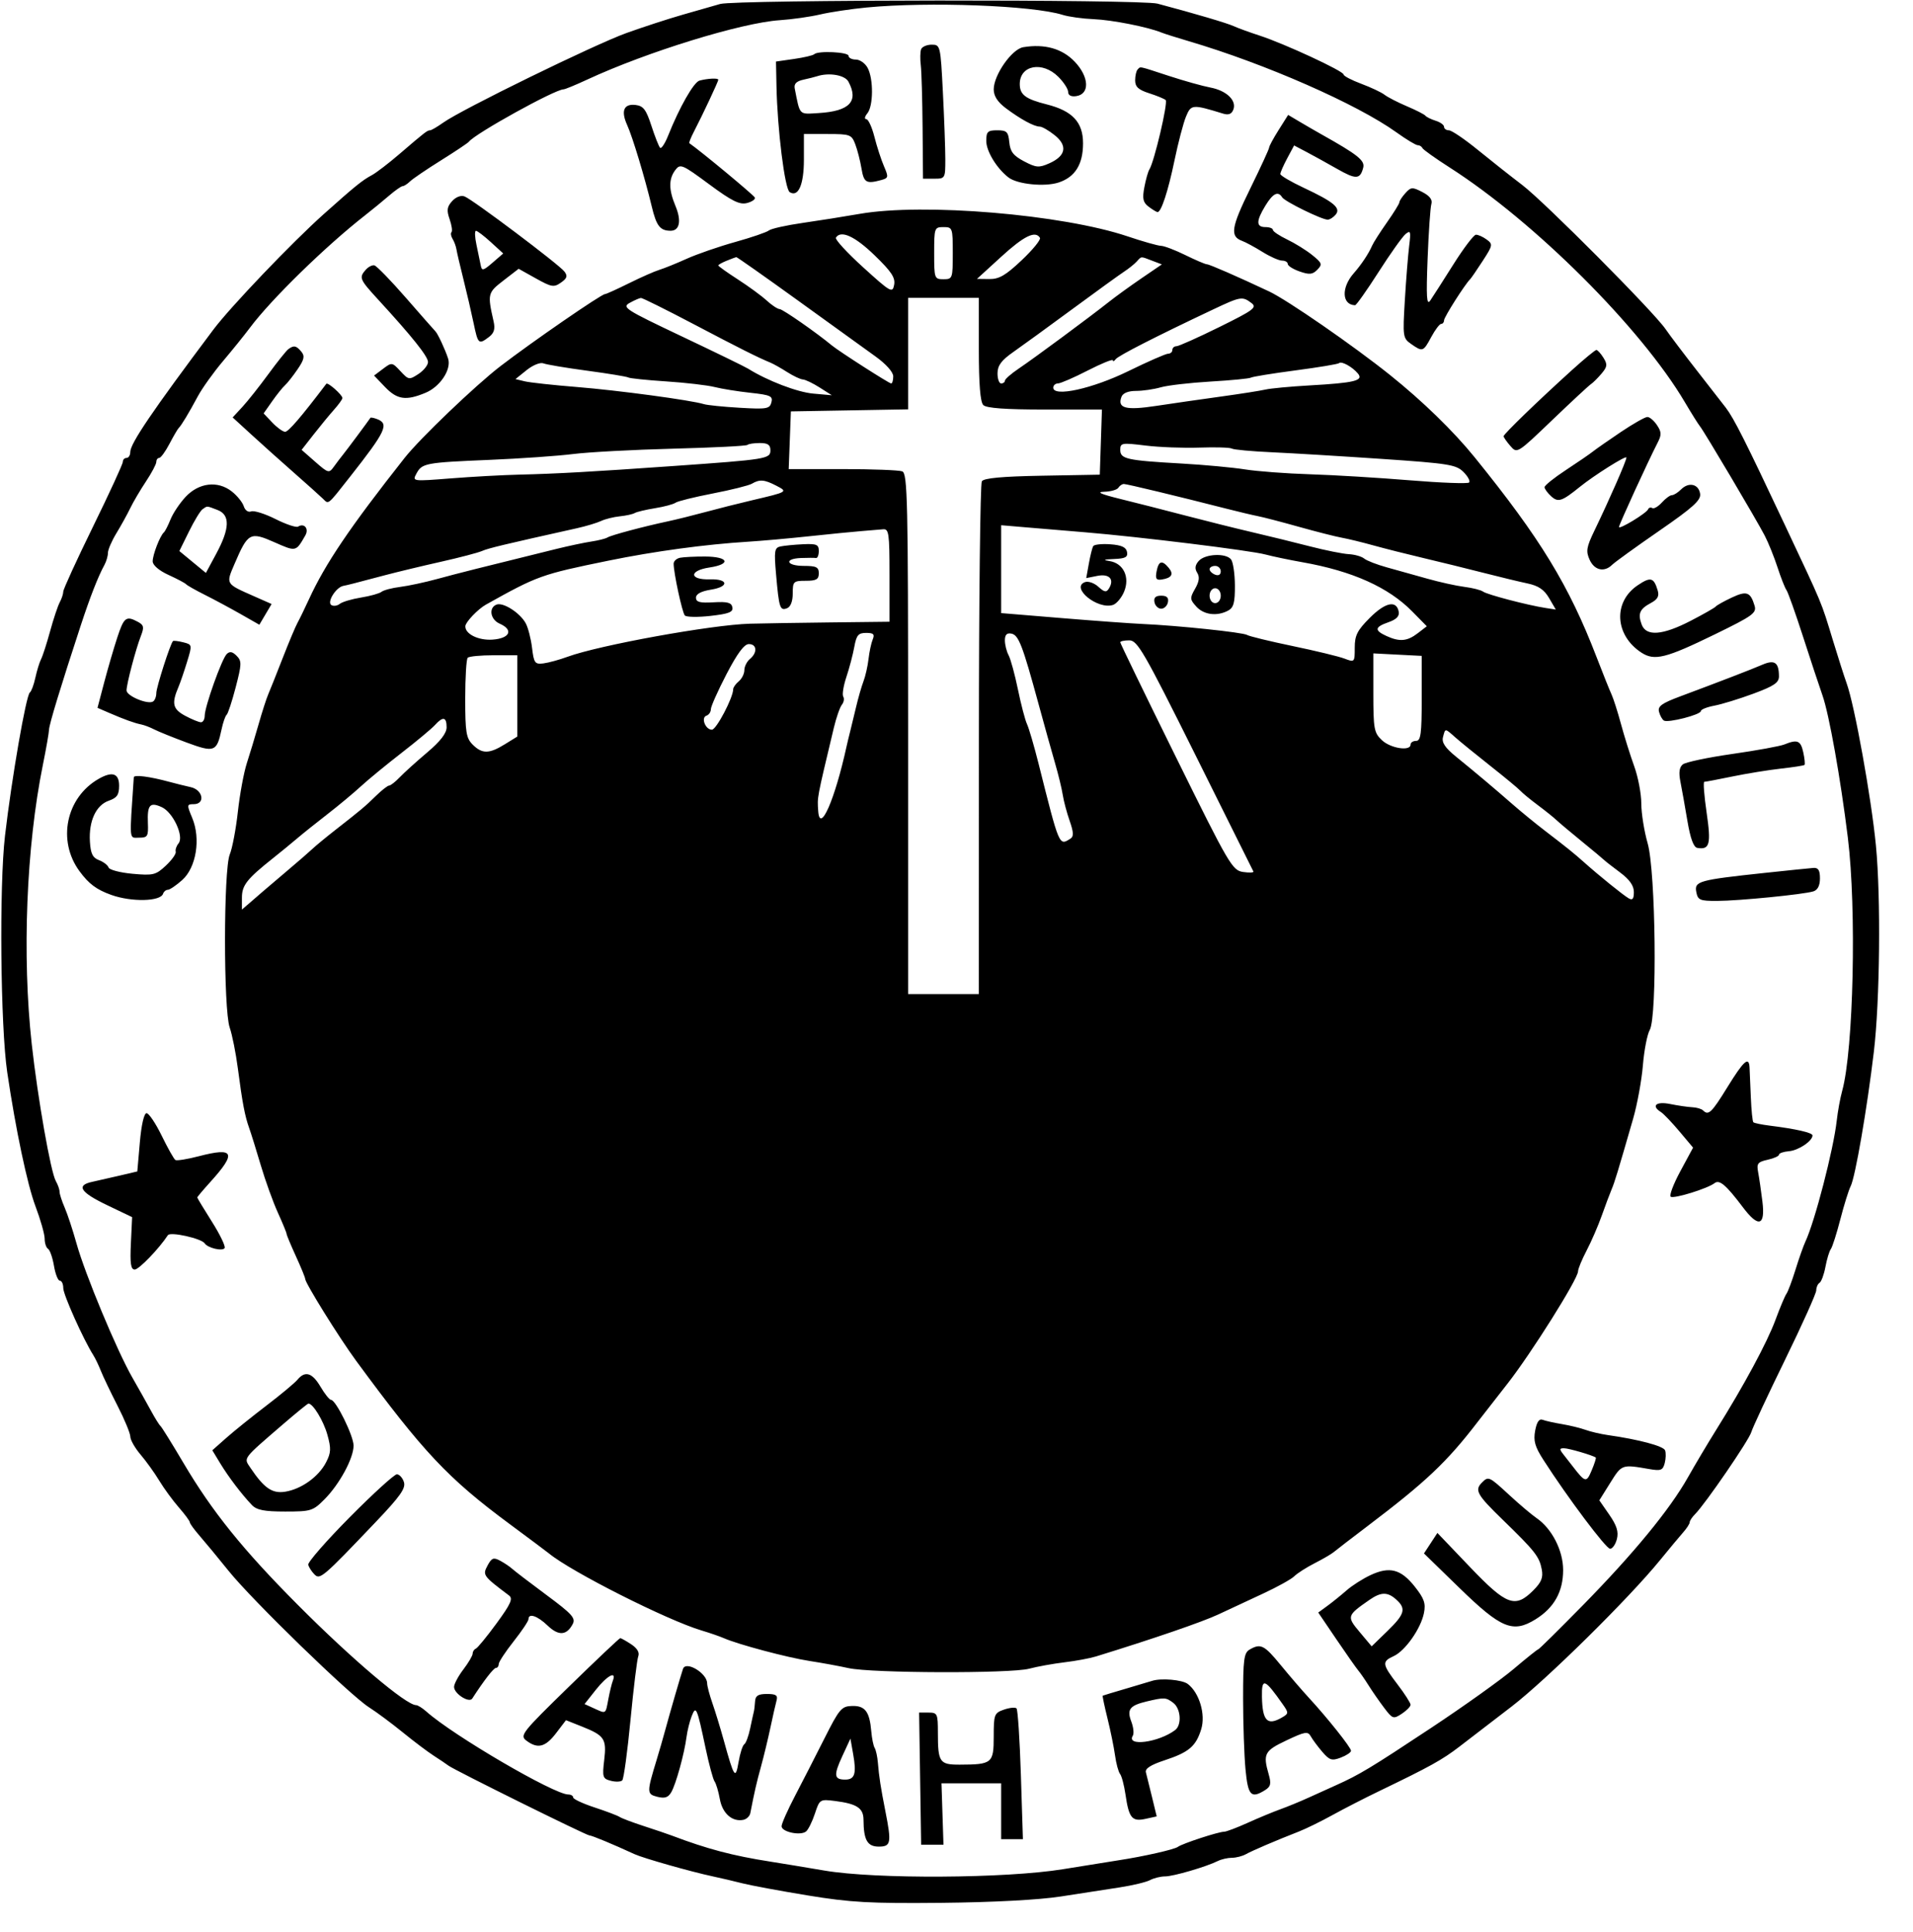 <svg xmlns="http://www.w3.org/2000/svg" width="514" height="519" viewBox="0 0 514 519" version="1.1">
	<path d="M 193.500 1.069 C 191.850 1.544, 187.350 2.832, 183.500 3.931 C 179.650 5.030, 172.827 7.249, 168.339 8.863 C 159.734 11.956, 124.092 29.374, 119.113 32.920 C 117.506 34.064, 115.904 35, 115.553 35 C 114.806 35, 114.201 35.469, 107.266 41.421 C 104.387 43.891, 101.089 46.417, 99.937 47.034 C 97.336 48.426, 95.465 49.939, 86.998 57.500 C 78.420 65.160, 61.888 82.457, 57.303 88.571 C 40.931 110.396, 35 119.131, 35 121.419 C 35 122.289, 34.550 123, 34 123 C 33.450 123, 33 123.476, 33 124.058 C 33 124.639, 29.400 132.461, 25 141.439 C 20.600 150.417, 17 158.273, 17 158.895 C 17 159.518, 16.576 160.809, 16.059 161.764 C 15.541 162.719, 14.378 166.200, 13.476 169.500 C 12.573 172.800, 11.478 176.190, 11.044 177.033 C 10.610 177.876, 9.916 180.126, 9.502 182.033 C 9.087 183.940, 8.423 185.725, 8.025 186 C 7.016 186.698, 3.158 208.920, 1.341 224.500 C -0.228 237.950, 0.129 275.734, 1.940 288 C 4.214 303.395, 7.333 318.186, 9.537 324.021 C 10.892 327.608, 12 331.519, 12 332.712 C 12 333.906, 12.411 335.136, 12.913 335.446 C 13.415 335.757, 14.130 337.808, 14.501 340.005 C 14.872 342.202, 15.586 344, 16.088 344 C 16.590 344, 17 344.899, 17 345.999 C 17 347.746, 22.408 359.801, 25.076 364 C 25.600 364.825, 26.511 366.721, 27.100 368.214 C 27.689 369.707, 29.707 373.929, 31.585 377.596 C 33.463 381.264, 35.007 384.992, 35.016 385.882 C 35.025 386.772, 36.262 388.943, 37.766 390.707 C 39.270 392.471, 41.532 395.621, 42.794 397.707 C 44.055 399.793, 46.417 403.023, 48.044 404.886 C 49.670 406.748, 51.001 408.548, 51.001 408.886 C 51.002 409.223, 52.181 410.850, 53.621 412.500 C 55.062 414.150, 58.595 418.425, 61.473 422 C 67.789 429.846, 94.050 455.345, 99.145 458.579 C 101.151 459.852, 105.215 462.868, 108.179 465.281 C 111.142 467.695, 114.901 470.528, 116.533 471.577 C 118.165 472.626, 119.950 473.829, 120.500 474.250 C 122.016 475.410, 157.558 493, 158.387 493 C 159.025 493, 164.684 495.350, 170.500 498.031 C 172.833 499.106, 185.706 502.760, 191.500 503.992 C 193.700 504.459, 197.300 505.303, 199.500 505.866 C 201.700 506.429, 209.575 507.888, 217 509.108 C 228.539 511.004, 233.768 511.293, 253 511.102 C 266.739 510.965, 279.199 510.303, 285 509.402 C 290.225 508.590, 297.348 507.489, 300.829 506.956 C 304.310 506.422, 307.993 505.539, 309.013 504.993 C 310.034 504.447, 311.850 504, 313.050 504 C 315.261 504, 324.055 501.433, 327.236 499.859 C 328.191 499.387, 329.885 499, 331 499 C 332.115 499, 333.809 498.566, 334.764 498.035 C 336.541 497.047, 342.765 494.386, 349 491.947 C 350.925 491.194, 354.975 489.209, 358 487.536 C 361.025 485.863, 366.650 482.977, 370.500 481.123 C 384.285 474.483, 387.476 472.716, 392.145 469.133 C 394.750 467.135, 401.070 462.279, 406.191 458.343 C 415.512 451.177, 437.689 429.307, 446.051 419.034 C 448.498 416.028, 451.287 412.680, 452.250 411.595 C 453.212 410.511, 454 409.290, 454 408.883 C 454 408.476, 454.656 407.487, 455.458 406.685 C 458.202 403.940, 469.904 386.879, 470.544 384.688 C 470.895 383.485, 474.967 374.759, 479.592 365.297 C 484.216 355.836, 488 347.425, 488 346.606 C 488 345.788, 488.399 344.871, 488.887 344.570 C 489.374 344.269, 490.090 342.330, 490.476 340.261 C 490.863 338.192, 491.514 336.050, 491.924 335.500 C 492.334 334.950, 493.483 331.350, 494.477 327.500 C 495.471 323.650, 496.717 319.656, 497.245 318.624 C 498.485 316.202, 501.659 297.821, 503.482 282.500 C 505.107 268.850, 505.386 241.047, 504.037 227.103 C 502.797 214.282, 498.301 189.400, 496.159 183.500 C 495.560 181.850, 493.905 176.675, 492.482 172 C 489.242 161.360, 489.921 162.989, 479.569 141 C 468.952 118.447, 465.928 112.442, 463.719 109.530 C 463.289 108.963, 459.914 104.629, 456.219 99.898 C 452.524 95.168, 448.606 89.993, 447.514 88.398 C 444.292 83.697, 414.979 54.231, 409 49.683 C 405.975 47.382, 400.600 43.138, 397.055 40.250 C 393.511 37.362, 390.023 35, 389.305 35 C 388.587 35, 388 34.580, 388 34.067 C 388 33.554, 386.988 32.819, 385.750 32.433 C 384.512 32.046, 383.275 31.441, 383 31.088 C 382.725 30.734, 380.475 29.585, 378 28.535 C 375.525 27.484, 372.825 26.096, 372 25.449 C 371.175 24.803, 368.363 23.476, 365.750 22.501 C 363.137 21.526, 361 20.405, 361 20.009 C 361 19.095, 345.105 11.728, 338.500 9.580 C 335.750 8.686, 332.600 7.539, 331.500 7.031 C 329.720 6.210, 321.011 3.638, 311 0.978 C 306.588 -0.195, 197.593 -0.110, 193.500 1.069 M 232.877 2.010 C 228.684 2.411, 223.059 3.254, 220.377 3.884 C 217.695 4.513, 212.800 5.207, 209.500 5.426 C 199.214 6.109, 173.787 13.949, 157.814 21.361 C 154.687 22.813, 151.805 24, 151.411 24 C 149.131 24, 127.719 35.842, 126 38.053 C 125.725 38.407, 122.350 40.664, 118.500 43.067 C 114.650 45.471, 110.905 48.015, 110.179 48.719 C 109.452 49.424, 108.552 50.001, 108.179 50.001 C 107.805 50.002, 106.150 51.165, 104.500 52.586 C 102.850 54.007, 99.965 56.369, 98.089 57.835 C 87.521 66.090, 72.849 80.409, 67.178 88 C 65.740 89.925, 62.472 93.975, 59.917 97 C 57.361 100.025, 54.305 104.300, 53.125 106.500 C 50.697 111.026, 48.742 114.263, 47.990 115 C 47.710 115.275, 46.595 117.188, 45.513 119.250 C 44.431 121.313, 43.198 123, 42.773 123 C 42.348 123, 42 123.481, 42 124.070 C 42 124.658, 40.749 127.021, 39.219 129.320 C 37.690 131.619, 35.788 134.850, 34.992 136.500 C 34.196 138.150, 32.523 141.179, 31.273 143.230 C 30.023 145.282, 29 147.650, 29 148.494 C 29 149.337, 28.572 150.809, 28.048 151.764 C 26.359 154.847, 24.214 160.328, 21.696 168 C 16.277 184.508, 13.212 194.575, 13.172 196 C 13.149 196.825, 12.400 201.100, 11.509 205.500 C 7.062 227.451, 5.901 256.718, 8.534 280.500 C 10.146 295.055, 13.632 314.858, 15.001 317.236 C 15.550 318.191, 16 319.473, 16 320.085 C 16 320.697, 16.618 322.616, 17.374 324.349 C 18.130 326.082, 19.563 330.425, 20.559 334 C 22.852 342.226, 31.415 362.790, 35.552 370 C 37.287 373.025, 39.560 377.075, 40.604 378.999 C 41.647 380.924, 42.771 382.724, 43.103 382.999 C 43.434 383.275, 46.232 387.775, 49.321 393 C 57.027 406.035, 65.283 416.274, 80 431.050 C 94.603 445.712, 109.104 458, 111.803 458 C 112.254 458, 113.509 458.787, 114.591 459.750 C 121.867 466.218, 148.890 482, 152.690 482 C 153.410 482, 154 482.357, 154 482.793 C 154 483.229, 156.588 484.436, 159.750 485.476 C 162.912 486.515, 165.950 487.667, 166.500 488.035 C 167.050 488.403, 169.975 489.507, 173 490.488 C 176.025 491.470, 179.400 492.614, 180.500 493.031 C 190.054 496.650, 196.828 498.440, 207 500.034 C 210.025 500.508, 216.550 501.587, 221.500 502.431 C 235.184 504.764, 270.281 504.565, 285.625 502.067 C 292.156 501.004, 298.850 499.929, 300.500 499.679 C 307.184 498.664, 315.560 496.770, 316.500 496.060 C 317.664 495.181, 327.388 492, 328.911 492 C 329.480 492, 332.320 490.927, 335.223 489.616 C 338.125 488.304, 342.075 486.665, 344 485.973 C 345.925 485.281, 349.300 483.895, 351.500 482.893 C 353.700 481.891, 357.075 480.364, 359 479.499 C 365.253 476.692, 368.262 474.878, 384.500 464.131 C 393.300 458.307, 403.299 451.170, 406.720 448.271 C 410.141 445.372, 413.108 443, 413.314 443 C 413.521 443, 418.880 437.713, 425.224 431.250 C 438.941 417.278, 448.648 405.468, 453.527 396.815 C 455.486 393.342, 458.919 387.575, 461.156 384 C 468.606 372.093, 474.819 360.565, 477.055 354.500 C 478.271 351.200, 479.597 348.050, 480.001 347.500 C 480.405 346.950, 481.502 344.025, 482.439 341 C 483.376 337.975, 484.568 334.600, 485.087 333.500 C 487.611 328.153, 492.654 308.693, 493.509 301 C 493.784 298.525, 494.443 294.925, 494.974 293 C 498.016 281.973, 498.861 244.190, 496.494 225 C 494.519 208.983, 491.457 191.825, 489.671 186.764 C 488.844 184.419, 486.496 177.325, 484.454 171 C 482.412 164.675, 480.409 159.050, 480.003 158.500 C 479.597 157.950, 478.517 155.207, 477.603 152.404 C 476.689 149.602, 475.148 145.777, 474.179 143.904 C 471.981 139.662, 457.879 115.859, 456.758 114.500 C 456.304 113.950, 454.471 111.025, 452.684 108 C 440.931 88.102, 412.355 59.604, 389.500 44.986 C 385.650 42.524, 382.350 40.170, 382.167 39.755 C 381.983 39.340, 381.422 39, 380.919 39 C 380.416 39, 377.848 37.451, 375.212 35.557 C 364.650 27.969, 339.941 17.119, 319.500 11.094 C 316.200 10.122, 312.825 9.053, 312 8.719 C 308.312 7.227, 298.771 5.349, 293.867 5.150 C 290.915 5.030, 287.150 4.508, 285.500 3.991 C 277.438 1.464, 249.542 0.414, 232.877 2.010 M 247.485 13.250 C 247.236 13.938, 247.199 15.850, 247.402 17.500 C 247.606 19.150, 247.823 26.688, 247.886 34.250 L 248 48 251 48 C 253.953 48, 254 47.918, 253.996 42.750 C 253.994 39.862, 253.699 31.762, 253.342 24.750 C 252.700 12.175, 252.659 12, 250.314 12 C 249.007 12, 247.734 12.563, 247.485 13.250 M 274.942 12.677 C 271.876 13.179, 267 20.138, 267 24.012 C 267 25.793, 268.034 27.399, 270.250 29.059 C 274.214 32.029, 277.843 33.998, 279.364 34.005 C 279.989 34.008, 281.795 35.046, 283.378 36.313 C 286.919 39.146, 286.387 41.898, 281.917 43.877 C 279.151 45.101, 278.408 45.041, 275.155 43.334 C 272.274 41.822, 271.434 40.737, 271.187 38.208 C 270.912 35.397, 270.510 35, 267.937 35 C 265.371 35, 265 35.362, 265 37.865 C 265 40.626, 267.809 45.235, 270.977 47.672 C 273.369 49.512, 280.725 50.246, 284.452 49.016 C 288.879 47.555, 291 44.144, 291 38.487 C 291 32.827, 288.153 29.779, 281.239 28.039 C 275.542 26.604, 274 25.441, 274 22.578 C 274 17.493, 280.081 16.354, 284.364 20.636 C 285.814 22.086, 287 23.918, 287 24.706 C 287 25.608, 287.804 26.021, 289.171 25.820 C 292.855 25.277, 292.661 20.668, 288.782 16.589 C 285.422 13.056, 280.730 11.730, 274.942 12.677 M 218.764 14.569 C 218.452 14.882, 216.014 15.451, 213.348 15.835 L 208.500 16.532 208.628 23.016 C 208.858 34.733, 210.857 50.793, 212.187 51.615 C 214.499 53.044, 216 49.605, 216 42.878 L 216 36 222.379 36 C 228.417 36, 228.813 36.147, 229.803 38.750 C 230.378 40.263, 231.128 43.188, 231.470 45.250 C 232.099 49.048, 232.753 49.441, 236.686 48.386 C 238.736 47.837, 238.787 47.603, 237.512 44.650 C 236.763 42.918, 235.609 39.362, 234.946 36.750 C 234.283 34.138, 233.293 32, 232.748 32 C 232.202 32, 232.335 31.301, 233.044 30.447 C 234.667 28.491, 234.719 21.213, 233.131 18.246 C 232.470 17.011, 231.045 16, 229.965 16 C 228.884 16, 228 15.550, 228 15 C 228 13.958, 219.760 13.573, 218.764 14.569 M 305.667 18.667 C 305.300 19.033, 305 20.348, 305 21.589 C 305 23.316, 305.879 24.126, 308.750 25.043 C 310.813 25.702, 312.817 26.527, 313.205 26.876 C 313.888 27.490, 310.133 43.472, 308.828 45.508 C 308.472 46.062, 307.861 48.222, 307.470 50.309 C 306.894 53.380, 307.115 54.373, 308.629 55.520 C 309.658 56.299, 310.728 56.951, 311.006 56.968 C 311.997 57.030, 313.854 51.374, 315.592 43 C 316.563 38.325, 317.939 33.082, 318.650 31.349 C 320.022 28.008, 320.356 27.980, 328.612 30.513 C 330.097 30.969, 330.921 30.649, 331.386 29.436 C 332.326 26.988, 329.539 24.324, 325.185 23.507 C 323.158 23.127, 318.180 21.732, 314.122 20.408 C 305.625 17.634, 306.515 17.818, 305.667 18.667 M 219.500 20.491 C 218.950 20.675, 217.304 21.088, 215.843 21.408 C 213.992 21.815, 213.291 22.524, 213.532 23.746 C 214.998 31.150, 214.551 30.692, 219.981 30.367 C 228.278 29.871, 230.791 27.215, 227.965 21.934 C 227.010 20.150, 222.717 19.418, 219.500 20.491 M 187.942 21.652 C 186.404 22.067, 182.563 28.804, 179.531 36.404 C 178.675 38.550, 177.697 40.030, 177.359 39.692 C 177.020 39.354, 175.970 36.697, 175.026 33.788 C 173.613 29.439, 172.860 28.446, 170.782 28.196 C 167.606 27.814, 166.779 29.777, 168.510 33.588 C 169.963 36.784, 173.248 47.666, 175.126 55.500 C 176.369 60.685, 177.354 61.959, 180.143 61.985 C 182.613 62.008, 183.158 59.314, 181.490 55.322 C 179.651 50.919, 179.642 48.057, 181.460 45.657 C 182.777 43.919, 183.290 44.136, 190.530 49.490 C 196.619 53.993, 198.714 55.037, 200.673 54.546 C 202.031 54.205, 202.998 53.540, 202.821 53.067 C 202.589 52.446, 188.328 40.616, 185.219 38.465 C 185.064 38.358, 185.613 36.972, 186.438 35.385 C 188.732 30.972, 193 21.888, 193 21.418 C 193 20.924, 190.151 21.056, 187.942 21.652 M 343.555 34.914 C 342.150 37.139, 341 39.265, 341 39.636 C 341 40.008, 338.708 44.983, 335.906 50.691 C 330.800 61.096, 330.428 63.482, 333.727 64.700 C 334.702 65.059, 337.179 66.399, 339.230 67.677 C 341.282 68.955, 343.644 70, 344.480 70 C 345.316 70, 346 70.406, 346 70.902 C 346 71.398, 347.439 72.306, 349.197 72.919 C 351.824 73.835, 352.672 73.751, 353.947 72.449 C 355.354 71.012, 355.227 70.643, 352.584 68.512 C 350.981 67.219, 347.948 65.337, 345.846 64.330 C 343.743 63.324, 342.018 62.163, 342.011 61.750 C 342.005 61.337, 341.100 61, 340 61 C 337.476 61, 337.473 59.377, 339.989 55.250 C 342.017 51.924, 343.406 51.230, 344.499 52.998 C 345.193 54.121, 355.131 59, 356.724 59 C 357.291 59, 358.259 58.393, 358.874 57.652 C 360.346 55.879, 358.389 54.237, 350.263 50.425 C 346.833 48.816, 344.020 47.161, 344.013 46.746 C 344.006 46.332, 344.835 44.435, 345.856 42.531 L 347.711 39.068 351.106 40.856 C 352.973 41.838, 356.648 43.868, 359.273 45.366 C 364.344 48.260, 365.450 48.211, 366.276 45.053 C 366.782 43.118, 364.839 41.568, 355 36.055 C 353.625 35.284, 351.062 33.802, 349.305 32.760 L 346.109 30.867 343.555 34.914 M 377.621 51.866 C 376.730 52.851, 376 53.959, 376 54.326 C 376 54.694, 374.494 57.134, 372.652 59.748 C 370.811 62.361, 369.014 65.175, 368.659 66 C 367.739 68.135, 365.789 71.063, 363.711 73.426 C 360.333 77.269, 360.539 81.893, 364.093 81.985 C 364.420 81.993, 367.255 77.986, 370.394 73.080 C 373.533 68.175, 376.794 63.586, 377.642 62.883 C 379.001 61.755, 379.117 62.128, 378.627 66.052 C 378.322 68.498, 377.798 75.064, 377.464 80.642 C 376.877 90.420, 376.937 90.843, 379.150 92.392 C 382.251 94.564, 382.411 94.508, 384.570 90.500 C 385.607 88.575, 386.802 87, 387.227 87 C 387.652 87, 388 86.563, 388 86.029 C 388 85.188, 393.588 76.395, 395.009 75 C 395.290 74.725, 396.809 72.511, 398.386 70.079 C 401.113 65.876, 401.165 65.594, 399.436 64.329 C 398.436 63.598, 397.141 63.022, 396.559 63.049 C 395.976 63.077, 393.250 66.668, 390.500 71.031 C 387.750 75.394, 384.955 79.759, 384.289 80.732 C 383.324 82.142, 383.180 79.865, 383.580 69.500 C 383.856 62.350, 384.311 55.736, 384.592 54.802 C 384.939 53.647, 384.164 52.619, 382.172 51.589 C 379.490 50.202, 379.106 50.225, 377.621 51.866 M 121.480 54.022 C 120.101 55.546, 119.971 56.479, 120.805 58.869 C 121.372 60.498, 121.603 62.063, 121.318 62.348 C 121.033 62.634, 121.161 63.451, 121.603 64.166 C 122.044 64.880, 122.512 66.148, 122.643 66.982 C 122.774 67.817, 123.616 71.425, 124.513 75 C 125.411 78.575, 126.638 83.862, 127.240 86.750 C 128.431 92.463, 128.601 92.617, 131.376 90.516 C 132.766 89.463, 133.087 88.372, 132.618 86.298 C 130.951 78.936, 131.026 78.627, 135.272 75.349 L 139.354 72.198 143.990 74.787 C 148.180 77.126, 148.827 77.235, 150.714 75.913 C 152.374 74.750, 152.566 74.140, 151.651 72.937 C 150.206 71.038, 127.026 53.608, 124.819 52.761 C 123.851 52.389, 122.494 52.902, 121.480 54.022 M 231 57.443 C 226.875 58.164, 219.940 59.264, 215.588 59.889 C 211.237 60.513, 207.187 61.420, 206.588 61.904 C 205.990 62.388, 201.914 63.784, 197.531 65.006 C 193.148 66.228, 187.298 68.248, 184.531 69.496 C 181.764 70.744, 178.446 72.087, 177.158 72.479 C 175.870 72.872, 172.182 74.500, 168.964 76.097 C 165.745 77.693, 162.856 79, 162.543 79 C 161.579 79, 142.948 91.836, 134.500 98.321 C 127.737 103.512, 112.814 117.793, 108.695 123.016 C 93.998 141.650, 87.420 151.374, 82.997 161 C 81.860 163.475, 80.490 166.291, 79.951 167.258 C 79.413 168.225, 77.615 172.500, 75.956 176.758 C 74.297 181.016, 72.548 185.400, 72.070 186.500 C 71.591 187.600, 70.431 191.200, 69.491 194.500 C 68.551 197.800, 67.123 202.525, 66.318 205 C 65.513 207.475, 64.431 213.325, 63.914 218 C 63.397 222.675, 62.418 227.850, 61.737 229.500 C 60.044 233.606, 60.027 271.140, 61.717 276 C 62.386 277.925, 63.374 282.875, 63.913 287 C 65.117 296.228, 65.790 299.772, 66.952 303 C 67.446 304.375, 68.850 308.875, 70.071 313 C 71.291 317.125, 73.350 322.834, 74.645 325.686 C 75.940 328.538, 77 331.112, 77 331.406 C 77 331.700, 78.125 334.400, 79.500 337.406 C 80.875 340.412, 82 343.157, 82 343.506 C 82 344.631, 91.137 359.320, 95.681 365.500 C 113.728 390.044, 120.355 397.088, 136.937 409.357 C 142.197 413.249, 146.950 416.803, 147.500 417.255 C 153.509 422.196, 179.244 435.183, 188.500 437.945 C 190.700 438.602, 193.400 439.534, 194.500 440.016 C 198.365 441.709, 211.564 445.221, 217.500 446.135 C 220.800 446.643, 225.531 447.510, 228.014 448.061 C 234.139 449.422, 271.489 449.541, 276.500 448.217 C 278.700 447.635, 282.975 446.863, 286 446.500 C 289.025 446.137, 292.850 445.425, 294.500 444.916 C 309.836 440.190, 323.029 435.663, 327.319 433.653 C 330.169 432.318, 335.614 429.780, 339.421 428.013 C 343.227 426.247, 346.987 424.156, 347.775 423.368 C 348.564 422.579, 351.025 421.008, 353.245 419.875 C 355.465 418.742, 357.781 417.389, 358.391 416.868 C 359.001 416.347, 363.084 413.207, 367.464 409.889 C 383.115 398.036, 388.733 392.727, 396.974 382 C 398.030 380.625, 401.649 375.985, 405.017 371.688 C 411.447 363.483, 424 343.509, 424 341.483 C 424 340.831, 425.036 338.318, 426.302 335.899 C 427.568 333.480, 429.403 329.250, 430.379 326.500 C 431.356 323.750, 432.538 320.600, 433.006 319.500 C 433.836 317.551, 434.634 314.932, 438.798 300.500 C 439.909 296.650, 441.091 290.195, 441.425 286.155 C 441.758 282.115, 442.587 277.840, 443.266 276.655 C 445.308 273.090, 444.875 234.086, 442.710 226.540 C 441.770 223.262, 441 218.441, 441 215.827 C 441 213.214, 440.138 208.696, 439.084 205.788 C 438.030 202.879, 436.438 197.800, 435.546 194.500 C 434.653 191.200, 433.504 187.600, 432.992 186.500 C 432.479 185.400, 430.675 180.900, 428.981 176.500 C 421.556 157.210, 413.871 144.620, 396.225 122.834 C 390.517 115.788, 382.245 107.747, 373.500 100.743 C 363.654 92.859, 345.891 80.582, 341 78.282 C 332.480 74.274, 324.973 70.999, 324.292 70.991 C 323.856 70.986, 321.250 69.875, 318.500 68.522 C 315.750 67.169, 312.809 66.048, 311.965 66.031 C 311.121 66.014, 307.071 64.869, 302.965 63.486 C 285.453 57.588, 248.117 54.454, 231 57.443 M 251 68 C 251 74.800, 251.071 75, 253.500 75 C 255.929 75, 256 74.800, 256 68 C 256 61.200, 255.929 61, 253.500 61 C 251.071 61, 251 61.200, 251 68 M 128.020 65.750 C 128.464 67.813, 128.978 70.291, 129.163 71.257 C 129.463 72.819, 129.818 72.740, 132.357 70.549 L 135.214 68.083 131.884 65.042 C 130.053 63.369, 128.252 62, 127.883 62 C 127.514 62, 127.576 63.688, 128.020 65.750 M 224.597 63.843 C 224.310 64.307, 227.609 67.893, 231.927 71.811 C 239.337 78.535, 239.805 78.799, 240.241 76.517 C 240.610 74.592, 239.535 72.969, 234.966 68.550 C 229.684 63.439, 225.906 61.725, 224.597 63.843 M 269 68.973 L 262.500 74.913 265.810 74.956 C 268.451 74.991, 270.214 73.965, 274.541 69.873 C 277.522 67.054, 279.718 64.354, 279.422 63.873 C 278.186 61.874, 275.134 63.368, 269 68.973 M 195.250 70.031 C 194.012 70.529, 193 71.099, 193 71.299 C 193 71.499, 195.363 73.186, 198.250 75.047 C 201.137 76.908, 204.620 79.459, 205.990 80.715 C 207.359 81.972, 208.934 83.012, 209.490 83.027 C 210.313 83.048, 219.422 89.387, 223.500 92.776 C 225.374 94.334, 238.891 103, 239.447 103 C 239.751 103, 240 102.138, 240 101.085 C 240 99.947, 238.074 97.785, 235.250 95.754 C 232.637 93.875, 223.223 87.087, 214.330 80.669 C 205.436 74.251, 198.011 69.029, 197.830 69.063 C 197.648 69.098, 196.488 69.534, 195.250 70.031 M 305.384 70.288 C 304.770 70.955, 303.241 72.175, 301.986 73 C 300.731 73.825, 294.483 78.344, 288.102 83.043 C 281.721 87.742, 274.597 92.917, 272.271 94.543 C 269.060 96.789, 268.038 98.162, 268.021 100.250 C 268.010 101.763, 268.450 103, 269 103 C 269.550 103, 270.003 102.662, 270.007 102.250 C 270.011 101.838, 271.684 100.375, 273.724 99 C 277.885 96.197, 292.716 85.233, 297.857 81.160 C 299.703 79.697, 303.680 76.816, 306.695 74.759 L 312.176 71.017 309.523 70.009 C 306.381 68.814, 306.765 68.788, 305.384 70.288 M 98.250 72.480 C 96.419 74.583, 96.604 75.021, 101.635 80.500 C 110.786 90.466, 115 95.746, 115 97.243 C 115 98.083, 113.843 99.528, 112.429 100.455 C 109.951 102.078, 109.777 102.051, 107.591 99.693 C 105.370 97.296, 105.276 97.283, 102.917 99.063 L 100.509 100.879 103.442 103.939 C 106.721 107.362, 109.082 107.699, 114.354 105.497 C 118.281 103.856, 121.337 99.216, 120.402 96.313 C 119.627 93.905, 117.632 89.626, 116.992 89 C 116.711 88.725, 113.147 84.675, 109.072 80 C 104.997 75.325, 101.177 71.397, 100.582 71.272 C 99.987 71.147, 98.938 71.690, 98.250 72.480 M 169.197 81.349 C 167.041 82.546, 167.932 83.119, 183.197 90.357 C 192.164 94.608, 200.175 98.508, 201 99.023 C 206.209 102.277, 214.212 105.341, 218.500 105.722 L 223.500 106.167 220.226 104.083 C 218.425 102.937, 216.400 101.967, 215.726 101.927 C 215.052 101.887, 213.150 100.992, 211.500 99.938 C 209.850 98.884, 207.825 97.744, 207 97.404 C 203.577 95.993, 198.807 93.602, 186.218 86.983 C 178.914 83.142, 172.614 80.016, 172.218 80.035 C 171.823 80.055, 170.464 80.646, 169.197 81.349 M 244 94.975 L 244 109.949 228.250 110.225 L 212.500 110.500 212.208 118.250 L 211.916 126 226.376 126 C 234.329 126, 241.548 126.273, 242.418 126.607 C 243.840 127.152, 244 134.296, 244 197.107 L 244 267 253.500 267 L 263 267 263.015 198.750 C 263.024 161.212, 263.380 129.950, 263.808 129.277 C 264.352 128.420, 269.212 127.971, 280.042 127.777 L 295.500 127.500 295.789 118.750 L 296.078 110 280.739 110 C 270.142 110, 265.029 109.629, 264.200 108.800 C 263.383 107.983, 263 103.200, 263 93.800 L 263 80 253.500 80 L 244 80 244 94.975 M 326 83.097 C 310.478 90.428, 300.448 95.548, 299.765 96.488 C 299.361 97.045, 299.024 97.176, 299.015 96.781 C 299.007 96.386, 295.962 97.621, 292.250 99.526 C 288.538 101.431, 284.938 102.992, 284.250 102.995 C 283.563 102.998, 283 103.506, 283 104.124 C 283 106.723, 293.536 104.405, 303.177 99.684 C 308.438 97.108, 313.250 95, 313.871 95 C 314.492 95, 315 94.550, 315 94 C 315 93.450, 315.489 93, 316.088 93 C 316.686 93, 321.862 90.688, 327.590 87.862 C 336.881 83.279, 337.816 82.581, 336.253 81.394 C 333.822 79.549, 333.342 79.629, 326 83.097 M 77.494 93.765 C 76.941 94.169, 74.513 97.200, 72.099 100.500 C 69.685 103.800, 66.540 107.765, 65.110 109.311 L 62.509 112.122 67.630 116.811 C 70.446 119.390, 75.567 123.975, 79.009 127 C 82.452 130.025, 85.941 133.153, 86.763 133.950 C 88.362 135.502, 87.882 135.891, 94.095 128 C 103.657 115.853, 104.610 113.832, 101.357 112.583 C 100.453 112.237, 99.630 112.076, 99.529 112.226 C 98.729 113.407, 93.249 120.770, 92.269 121.980 C 91.592 122.816, 90.433 124.343, 89.693 125.372 C 88.409 127.160, 88.183 127.099, 84.695 124.037 L 81.042 120.830 84.271 116.698 C 86.047 114.426, 88.513 111.431, 89.750 110.044 C 90.987 108.656, 92 107.248, 92 106.915 C 92 106.073, 88.059 102.585, 87.676 103.089 C 80.927 111.990, 77.486 115.997, 76.602 115.983 C 75.996 115.973, 74.450 114.858, 73.166 113.505 L 70.832 111.044 73.130 107.772 C 74.393 105.972, 75.936 104.050, 76.558 103.500 C 77.181 102.950, 78.702 101.022, 79.938 99.215 C 81.746 96.572, 81.948 95.643, 80.971 94.465 C 79.611 92.826, 78.959 92.695, 77.494 93.765 M 422.420 99.358 C 413.159 107.740, 404 116.597, 404 117.171 C 404 117.459, 404.816 118.635, 405.813 119.784 C 407.621 121.870, 407.650 121.852, 417.029 112.866 C 422.201 107.911, 426.897 103.552, 427.466 103.179 C 428.035 102.805, 429.318 101.531, 430.318 100.346 C 431.873 98.504, 431.947 97.887, 430.828 96.096 C 430.108 94.943, 429.254 94, 428.930 94 C 428.606 94, 425.677 96.411, 422.420 99.358 M 141.500 99.412 L 138.500 101.826 141 102.427 C 142.375 102.757, 148.675 103.444, 155 103.952 C 166.043 104.840, 185.730 107.493, 189.131 108.551 C 190.027 108.831, 194.363 109.270, 198.764 109.527 C 206.021 109.952, 206.814 109.817, 207.268 108.083 C 207.708 106.400, 207.031 106.090, 201.634 105.505 C 198.260 105.140, 193.925 104.443, 192 103.956 C 190.075 103.469, 184.230 102.790, 179.010 102.446 C 173.791 102.103, 169.208 101.629, 168.827 101.393 C 168.446 101.157, 163.491 100.341, 157.817 99.580 C 152.143 98.819, 146.825 97.926, 146 97.597 C 145.166 97.264, 143.169 98.069, 141.500 99.412 M 359.795 97.538 C 359.538 97.795, 354.272 98.673, 348.093 99.488 C 341.914 100.303, 336.522 101.177, 336.112 101.431 C 335.701 101.685, 330.836 102.158, 325.300 102.482 C 319.764 102.807, 313.722 103.506, 311.874 104.036 C 310.025 104.566, 307.034 105, 305.225 105 C 303.162 105, 301.713 105.584, 301.336 106.567 C 300.147 109.666, 302.447 110.272, 310.658 109.023 C 314.971 108.367, 322.775 107.243, 328 106.525 C 333.225 105.806, 338.625 104.957, 340 104.637 C 341.375 104.318, 346.700 103.818, 351.833 103.526 C 364 102.836, 366.441 102.237, 364.859 100.330 C 363.374 98.540, 360.421 96.912, 359.795 97.538 M 435.500 116.041 C 432.200 118.261, 428.817 120.622, 427.981 121.289 C 427.146 121.955, 423.884 124.192, 420.731 126.260 C 417.579 128.328, 415 130.396, 415 130.855 C 415 131.314, 415.813 132.426, 416.806 133.325 C 418.665 135.006, 419.663 134.674, 424.500 130.761 C 428.292 127.693, 437 122.212, 437 122.893 C 437 123.764, 432.554 133.916, 428.368 142.603 C 426.255 146.988, 426.079 148.079, 427.115 150.353 C 428.416 153.208, 431.057 153.791, 433.179 151.693 C 433.905 150.974, 439.587 146.873, 445.805 142.580 C 454.907 136.295, 457.050 134.360, 456.805 132.647 C 456.427 130.009, 453.759 129.384, 451.693 131.450 C 450.840 132.303, 449.730 133, 449.226 133 C 448.722 133, 447.505 133.889, 446.521 134.976 C 445.538 136.063, 444.381 136.736, 443.952 136.470 C 443.522 136.205, 443.020 136.347, 442.835 136.786 C 442.389 137.849, 435 142.337, 435 141.546 C 435 140.936, 442.823 123.878, 445.363 118.950 C 446.467 116.808, 446.444 116.048, 445.217 114.200 C 444.413 112.990, 443.248 112.001, 442.628 112.002 C 442.008 112.004, 438.800 113.821, 435.500 116.041 M 200.827 119.506 C 200.549 119.785, 191.586 120.238, 180.910 120.513 C 170.235 120.788, 158.125 121.436, 154 121.954 C 149.875 122.472, 139.750 123.178, 131.500 123.523 C 114.247 124.245, 113.387 124.408, 111.879 127.226 C 110.765 129.307, 110.807 129.313, 121.130 128.497 C 126.834 128.046, 135.100 127.592, 139.500 127.487 C 149.574 127.247, 158.932 126.724, 181 125.168 C 206.076 123.400, 207 123.249, 207 120.939 C 207 119.477, 206.303 119, 204.167 119 C 202.608 119, 201.106 119.228, 200.827 119.506 M 301 120.841 C 301 123.289, 302.721 123.671, 317.500 124.507 C 323.550 124.849, 331.200 125.557, 334.500 126.081 C 337.800 126.605, 345.675 127.195, 352 127.393 C 358.325 127.590, 370.378 128.317, 378.784 129.009 C 387.190 129.700, 394.365 129.968, 394.729 129.605 C 395.092 129.242, 394.413 127.969, 393.220 126.776 C 391.249 124.805, 389.249 124.485, 371.276 123.265 C 360.399 122.527, 347.080 121.722, 341.678 121.476 C 336.276 121.230, 331.463 120.786, 330.983 120.490 C 330.503 120.193, 326.598 120.074, 322.305 120.225 C 318.012 120.376, 311.462 120.127, 307.750 119.670 C 301.390 118.889, 301 118.956, 301 120.841 M 202 129.934 C 201.175 130.415, 196.450 131.592, 191.500 132.552 C 186.550 133.511, 182.050 134.628, 181.500 135.035 C 180.950 135.441, 178.475 136.102, 176 136.502 C 173.525 136.903, 171.070 137.487, 170.545 137.801 C 170.020 138.115, 168.220 138.510, 166.545 138.681 C 164.870 138.851, 162.600 139.416, 161.500 139.937 C 160.400 140.457, 157.475 141.334, 155 141.885 C 135.122 146.312, 131.259 147.238, 129.500 148 C 128.400 148.477, 123.450 149.774, 118.500 150.883 C 113.550 151.993, 106.800 153.615, 103.500 154.487 C 94.554 156.854, 93.615 157.094, 92.226 157.371 C 90.250 157.764, 87.781 161.747, 89.033 162.520 C 89.613 162.879, 90.630 162.734, 91.294 162.199 C 91.957 161.664, 94.525 160.899, 97 160.500 C 99.475 160.101, 101.956 159.408, 102.514 158.961 C 103.071 158.513, 105.321 157.922, 107.514 157.647 C 109.706 157.372, 114.200 156.409, 117.500 155.507 C 122.858 154.041, 129.061 152.478, 149.500 147.441 C 152.800 146.628, 157.025 145.734, 158.889 145.455 C 160.753 145.175, 162.701 144.685, 163.220 144.364 C 164.226 143.742, 172.918 141.423, 179.500 140.020 C 181.700 139.551, 186.200 138.436, 189.500 137.542 C 192.800 136.648, 198.425 135.230, 202 134.391 C 211.741 132.105, 211.748 132.101, 208.580 130.457 C 205.380 128.797, 204.124 128.697, 202 129.934 M 49.872 133.456 C 48.316 135.121, 46.496 137.837, 45.828 139.491 C 45.160 141.146, 44.354 142.725, 44.036 143 C 42.990 143.907, 41 149.062, 41.026 150.797 C 41.041 151.816, 42.749 153.273, 45.276 154.425 C 47.599 155.484, 49.725 156.609, 50 156.925 C 50.275 157.241, 52.525 158.515, 55 159.755 C 57.475 160.995, 61.792 163.313, 64.593 164.906 L 69.685 167.803 71.330 165.019 L 72.974 162.235 68.237 160.144 C 60.534 156.743, 60.661 156.956, 63.035 151.418 C 66.610 143.078, 67.204 142.758, 73.731 145.645 C 79.571 148.227, 79.492 148.245, 82.036 143.811 C 83.070 142.009, 81.758 140.414, 80.090 141.445 C 79.589 141.754, 76.861 140.843, 74.028 139.420 C 71.195 137.997, 68.253 137.073, 67.490 137.366 C 66.687 137.674, 65.845 137.088, 65.492 135.975 C 65.156 134.917, 63.711 133.131, 62.280 132.006 C 58.515 129.044, 53.440 129.637, 49.872 133.456 M 300.500 131 C 300.160 131.550, 298.446 132.039, 296.691 132.087 C 294.468 132.148, 295.776 132.733, 301 134.016 C 305.125 135.029, 313 137.037, 318.500 138.477 C 324 139.917, 332.100 141.936, 336.500 142.963 C 340.900 143.989, 347.875 145.699, 352 146.762 C 356.125 147.824, 360.804 148.763, 362.399 148.848 C 363.993 148.933, 365.854 149.464, 366.533 150.028 C 367.213 150.592, 369.958 151.657, 372.634 152.395 C 375.311 153.133, 380.200 154.499, 383.500 155.432 C 386.800 156.365, 391.293 157.357, 393.485 157.636 C 395.676 157.916, 397.926 158.488, 398.485 158.907 C 399.542 159.701, 410.462 162.561, 415.262 163.301 L 418.025 163.727 416.223 160.642 C 414.905 158.386, 413.356 157.332, 410.460 156.722 C 408.282 156.263, 402.900 154.965, 398.500 153.837 C 394.100 152.709, 386.900 150.939, 382.500 149.902 C 378.100 148.866, 372.025 147.330, 369 146.490 C 365.975 145.649, 362.150 144.720, 360.500 144.424 C 358.850 144.128, 353.675 142.814, 349 141.503 C 344.325 140.193, 339.375 138.904, 338 138.640 C 336.625 138.375, 332.800 137.468, 329.500 136.625 C 316.553 133.314, 302.782 130, 301.971 130 C 301.502 130, 300.840 130.450, 300.500 131 M 54.434 136.765 C 53.847 137.169, 52.202 139.865, 50.779 142.756 L 48.190 148.011 51.757 150.951 L 55.323 153.891 58.122 148.695 C 61.763 141.936, 61.861 138.278, 58.435 136.975 C 55.418 135.828, 55.767 135.847, 54.434 136.765 M 269 152.877 L 269 164.679 285.250 166.018 C 294.188 166.754, 303.975 167.466, 307 167.600 C 316.459 168.019, 333.957 169.855, 335.075 170.547 C 335.663 170.910, 341.174 172.252, 347.322 173.529 C 353.470 174.806, 359.738 176.324, 361.250 176.901 C 363.965 177.937, 364 177.900, 364 173.975 C 364 170.661, 364.675 169.325, 368.061 165.939 C 372.223 161.777, 375.211 161.140, 375.817 164.286 C 376.051 165.506, 375.207 166.380, 373.078 167.123 C 369.333 168.428, 369.206 169.317, 372.547 170.839 C 376.074 172.446, 378.098 172.264, 380.933 170.086 L 383.365 168.216 379.433 164.220 C 373.051 157.737, 363.360 153.392, 350 151.026 C 346.425 150.393, 341.925 149.452, 340 148.936 C 335.949 147.850, 306.140 144.182, 291.500 142.968 C 286 142.512, 278.688 141.899, 275.250 141.607 L 269 141.075 269 152.877 M 231.500 142.648 C 229.300 142.820, 223 143.442, 217.500 144.031 C 212 144.620, 204.575 145.282, 201 145.503 C 189.527 146.211, 175.816 148.072, 163.500 150.591 C 145.414 154.290, 144.495 154.619, 130.546 162.409 C 128.424 163.594, 125.087 167.086, 125.033 168.179 C 124.930 170.291, 128.555 172.080, 132.373 171.801 C 137.032 171.461, 138.034 169.173, 134.250 167.513 C 131.742 166.412, 131.226 163.234, 133.419 162.393 C 135.193 161.712, 139.699 164.590, 141.245 167.392 C 141.885 168.551, 142.654 171.525, 142.954 174 C 143.451 178.100, 143.722 178.472, 146 178.189 C 147.375 178.017, 150.300 177.216, 152.500 176.408 C 160.978 173.295, 191.253 167.807, 201.500 167.526 C 204.800 167.435, 214.588 167.280, 223.250 167.180 L 239 167 239 154.500 C 239 143.198, 238.832 142.016, 237.250 142.168 C 236.287 142.261, 233.700 142.477, 231.500 142.648 M 209.698 146.777 C 208.091 147.124, 207.964 147.947, 208.524 154.333 C 209.313 163.321, 209.567 164.103, 211.462 163.376 C 212.428 163.006, 213 161.524, 213 159.393 C 213 156.182, 213.188 156, 216.500 156 C 219.333 156, 220 155.619, 220 154 C 220 152.333, 219.333 152, 216 152 C 211.242 152, 210.553 150.053, 215.250 149.882 C 217.037 149.816, 218.838 149.816, 219.250 149.882 C 219.662 149.947, 220 149.096, 220 147.992 C 220 146.264, 219.406 146.012, 215.750 146.186 C 213.412 146.297, 210.689 146.563, 209.698 146.777 M 293.723 146.697 C 293.470 147.139, 292.946 149.250, 292.560 151.389 L 291.857 155.279 294.838 154.682 C 298.046 154.041, 299.488 155.592, 297.969 158.051 C 297.275 159.173, 296.756 159.090, 295.098 157.589 C 293.981 156.578, 292.367 156.029, 291.494 156.364 C 287.596 157.860, 294.897 163.802, 299.025 162.492 C 299.993 162.185, 301.347 160.576, 302.035 158.917 C 303.647 155.024, 301.858 151.282, 298.109 150.703 C 296.221 150.411, 296.557 150.258, 299.323 150.150 C 302.382 150.030, 303.080 149.650, 302.815 148.250 C 302.574 146.981, 301.342 146.417, 298.333 146.197 C 296.051 146.030, 293.976 146.255, 293.723 146.697 M 182.750 149.809 C 181.787 149.995, 181 150.714, 181 151.407 C 181 153.890, 183.296 164.516, 184.006 165.315 C 184.404 165.763, 187.512 165.815, 190.912 165.430 C 195.851 164.872, 197.032 164.406, 196.781 163.115 C 196.536 161.850, 195.442 161.561, 191.734 161.780 C 188.045 161.997, 187 161.724, 187 160.541 C 187 159.542, 188.378 158.803, 191.039 158.378 C 195.994 157.585, 195.733 155.456, 190.699 155.609 C 185.169 155.778, 185.087 153.259, 190.595 152.433 C 196.576 151.537, 195.762 149.504, 189.414 149.485 C 186.711 149.477, 183.713 149.623, 182.750 149.809 M 322.088 150.669 C 321.091 151.795, 320.968 152.726, 321.671 153.841 C 322.374 154.955, 322.209 156.216, 321.109 158.133 C 319.669 160.642, 319.693 161.004, 321.431 162.923 C 323.451 165.156, 326.999 165.606, 329.984 164.009 C 331.464 163.216, 331.829 161.863, 331.802 157.259 C 331.784 154.091, 331.316 150.938, 330.762 150.250 C 329.347 148.493, 323.778 148.762, 322.088 150.669 M 310.761 153.472 C 310.385 155.435, 310.664 155.886, 312.118 155.664 C 314.826 155.251, 315.441 154.236, 314.020 152.524 C 312.225 150.361, 311.304 150.629, 310.761 153.472 M 325 152.893 C 325 153.384, 325.675 154.045, 326.500 154.362 C 327.414 154.712, 328 154.363, 328 153.469 C 328 152.661, 327.325 152, 326.500 152 C 325.675 152, 325 152.402, 325 152.893 M 439.998 157.229 C 433.365 161.712, 433.877 170.643, 441.033 175.298 C 444.538 177.578, 447.562 176.824, 460.796 170.371 C 470.975 165.408, 472.026 164.648, 471.433 162.682 C 470.320 158.990, 469.304 158.629, 465.308 160.506 C 463.214 161.490, 461.275 162.573, 461 162.913 C 460.725 163.253, 457.681 164.986, 454.235 166.765 C 446.683 170.665, 442.305 170.993, 441.099 167.750 C 440.016 164.835, 440.551 163.578, 443.565 161.965 C 445.397 160.985, 445.864 160.121, 445.399 158.575 C 444.349 155.084, 443.489 154.870, 439.998 157.229 M 325 160 C 325 161.111, 325.667 162, 326.500 162 C 327.333 162, 328 161.111, 328 160 C 328 158.889, 327.333 158, 326.500 158 C 325.667 158, 325 158.889, 325 160 M 310.190 161.750 C 310.376 162.713, 311.190 163.500, 312 163.500 C 312.810 163.500, 313.624 162.713, 313.810 161.750 C 314.046 160.522, 313.506 160, 312 160 C 310.494 160, 309.954 160.522, 310.190 161.750 M 31.507 171.250 C 30.560 174.137, 28.977 179.566, 27.990 183.313 L 26.196 190.126 29.348 191.490 C 33.404 193.245, 36.133 194.229, 37.957 194.593 C 38.759 194.753, 40.334 195.356, 41.457 195.932 C 42.581 196.509, 46.498 198.091, 50.162 199.449 C 57.592 202.201, 58.248 201.959, 59.510 196 C 59.918 194.075, 60.539 192.275, 60.891 192 C 61.243 191.725, 62.340 188.394, 63.329 184.599 C 64.955 178.354, 64.978 177.550, 63.570 176.142 C 62.436 175.008, 61.715 174.885, 60.911 175.689 C 59.570 177.030, 55.010 189.813, 55.004 192.250 C 55.002 193.213, 54.548 194, 53.996 194 C 53.444 194, 51.525 193.213, 49.732 192.250 C 46.401 190.462, 46.054 188.948, 47.960 184.500 C 48.431 183.400, 49.461 180.393, 50.249 177.818 C 51.671 173.169, 51.664 173.132, 49.222 172.520 C 47.870 172.180, 46.633 172.037, 46.474 172.201 C 45.740 172.957, 42 184.622, 42 186.156 C 42 187.105, 41.602 188.128, 41.115 188.429 C 39.688 189.311, 34 186.930, 34 185.451 C 34 183.735, 36.471 174.364, 37.872 170.768 C 38.773 168.456, 38.644 167.880, 37.034 167.018 C 33.885 165.333, 33.303 165.778, 31.507 171.250 M 229.542 173.750 C 229.167 175.813, 228.211 179.446, 227.417 181.824 C 226.623 184.202, 226.243 186.584, 226.573 187.118 C 226.902 187.651, 226.735 188.630, 226.202 189.294 C 225.668 189.957, 224.694 192.750, 224.038 195.500 C 219.408 214.913, 219.583 213.984, 219.842 217.833 C 220.263 224.064, 224.304 214.867, 227.458 200.500 C 227.700 199.400, 228.133 197.600, 228.421 196.500 C 228.708 195.400, 229.417 192.475, 229.996 190 C 230.574 187.525, 231.478 184.375, 232.005 183 C 232.531 181.625, 233.142 178.925, 233.363 177 C 233.583 175.075, 234.090 172.713, 234.489 171.750 C 235.066 170.357, 234.705 170, 232.718 170 C 230.622 170, 230.114 170.600, 229.542 173.750 M 270 171.992 C 270 173.169, 270.450 174.972, 271 176 C 271.550 177.027, 272.677 181.160, 273.506 185.184 C 274.334 189.208, 275.432 193.400, 275.946 194.500 C 276.460 195.600, 277.843 200.325, 279.019 205 C 284.705 227.606, 284.539 227.217, 287.657 225.233 C 288.520 224.684, 288.457 223.483, 287.410 220.499 C 286.639 218.299, 285.800 215.150, 285.547 213.500 C 285.293 211.850, 284.364 208.025, 283.483 205 C 282.601 201.975, 280.593 194.775, 279.019 189 C 274.731 173.265, 273.687 170.563, 271.750 170.190 C 270.524 169.954, 270 170.494, 270 171.992 M 301 172.522 C 301 172.809, 307.744 186.707, 315.986 203.406 C 330.270 232.346, 331.115 233.790, 334.013 234.215 C 335.686 234.461, 336.927 234.400, 336.772 234.081 C 336.617 233.761, 329.598 219.662, 321.174 202.750 C 307.382 175.061, 305.616 172, 303.429 172 C 302.093 172, 301 172.235, 301 172.522 M 195.201 181.081 C 192.890 185.526, 191 189.763, 191 190.498 C 191 191.232, 190.469 192.010, 189.820 192.227 C 188.273 192.742, 189.535 196, 191.281 196 C 192.469 196, 197 187.374, 197 185.113 C 197 184.635, 197.675 183.685, 198.500 183 C 199.325 182.315, 200 180.965, 200 180 C 200 179.035, 200.675 177.685, 201.500 177 C 203.558 175.292, 203.387 173, 201.201 173 C 199.964 173, 198.090 175.524, 195.201 181.081 M 368.998 186.076 C 369 195.836, 369.178 196.819, 371.314 198.826 C 373.656 201.025, 379 201.842, 379 200 C 379 199.450, 379.675 199, 380.500 199 C 381.746 199, 382 197.065, 382 187.585 L 382 176.171 375.498 175.835 L 368.996 175.500 368.998 186.076 M 125.667 176.667 C 125.300 177.033, 125 181.983, 125 187.667 C 125 196.667, 125.258 198.258, 127 200 C 129.538 202.538, 131.422 202.520, 135.632 199.918 L 139 197.837 139 186.918 L 139 176 132.667 176 C 129.183 176, 126.033 176.300, 125.667 176.667 M 473.500 178.550 C 470.464 179.855, 462.536 182.911, 451.390 187.073 C 446.464 188.912, 445.373 189.711, 445.761 191.193 C 446.025 192.204, 446.614 193.261, 447.069 193.543 C 448.183 194.231, 457 191.967, 457 190.993 C 457 190.569, 458.634 189.916, 460.632 189.541 C 462.629 189.167, 467.354 187.714, 471.132 186.314 C 476.696 184.252, 477.997 183.363, 477.985 181.634 C 477.958 177.906, 476.820 177.123, 473.500 178.550 M 116.864 194.750 C 115.994 195.713, 111.957 199.076, 107.892 202.225 C 103.826 205.374, 98.900 209.424, 96.944 211.225 C 94.989 213.026, 90.939 216.396, 87.944 218.714 C 84.950 221.032, 81.295 223.957, 79.822 225.214 C 78.349 226.471, 75.445 228.850, 73.369 230.500 C 66.338 236.087, 65 237.782, 65 241.110 L 65 244.310 67.219 242.405 C 68.439 241.357, 69.948 240.050, 70.571 239.500 C 71.194 238.950, 74.104 236.475, 77.039 234 C 79.973 231.525, 83.085 228.825, 83.954 228 C 84.824 227.175, 87.551 224.925, 90.014 223 C 97.079 217.480, 98.043 216.670, 101.032 213.750 C 102.580 212.238, 104.167 211, 104.558 211 C 104.950 211, 106.242 209.988, 107.430 208.750 C 108.617 207.512, 111.931 204.519, 114.794 202.097 C 118.339 199.099, 120 196.945, 120 195.347 C 120 192.553, 119.017 192.366, 116.864 194.750 M 387.714 197.987 C 387.334 199.439, 388.276 200.852, 391.214 203.237 C 396.530 207.552, 401.469 211.710, 406.436 216.052 C 408.671 218.005, 412.524 221.155, 414.997 223.052 C 421.204 227.812, 422.887 229.168, 425.676 231.657 C 429.637 235.194, 436.139 240.443, 437.619 241.300 C 438.639 241.890, 439 241.446, 439 239.601 C 439 237.877, 437.837 236.235, 435.250 234.307 C 433.188 232.769, 431.275 231.278, 431 230.992 C 430.725 230.706, 428.025 228.456, 425 225.991 C 421.975 223.526, 418.899 220.938, 418.163 220.239 C 417.428 219.541, 415.178 217.739, 413.163 216.235 C 411.149 214.731, 409.050 213.004, 408.500 212.397 C 407.950 211.791, 404.350 208.808, 400.500 205.769 C 396.650 202.730, 392.419 199.289, 391.097 198.122 C 388.180 195.547, 388.350 195.553, 387.714 197.987 M 479.423 199.967 C 478.281 200.429, 471.981 201.576, 465.423 202.516 C 458.865 203.456, 452.893 204.715, 452.152 205.316 C 451.211 206.078, 451.016 207.478, 451.506 209.954 C 451.892 211.904, 452.737 216.647, 453.385 220.492 C 454.175 225.189, 455.044 227.569, 456.031 227.741 C 459.376 228.325, 459.788 226.767, 458.545 218.250 C 457.882 213.713, 457.601 210, 457.920 209.999 C 458.239 209.999, 461.650 209.350, 465.500 208.558 C 469.350 207.766, 475.200 206.817, 478.500 206.449 C 481.800 206.081, 484.655 205.637, 484.845 205.462 C 485.035 205.287, 484.887 203.761, 484.516 202.072 C 483.818 198.893, 482.957 198.537, 479.423 199.967 M 26.500 209.206 C 17.731 214.227, 15.330 225.800, 21.357 234 C 23.871 237.421, 25.919 238.949, 29.895 240.373 C 35.340 242.323, 43.117 242.150, 43.812 240.065 C 44.007 239.479, 44.583 239, 45.092 239 C 45.601 239, 47.337 237.824, 48.951 236.386 C 52.734 233.015, 53.981 225.283, 51.643 219.688 C 50.174 216.172, 50.193 216, 52.051 216 C 55.227 216, 54.554 212.161, 51.250 211.429 C 49.737 211.094, 47.150 210.453, 45.500 210.003 C 40.252 208.573, 36.002 208.026, 35.951 208.775 C 34.762 226.405, 34.639 225, 37.379 225 C 39.668 225, 39.880 224.645, 39.736 221.044 C 39.543 216.186, 40.278 215.350, 43.468 216.804 C 46.499 218.185, 49.508 224.684, 47.972 226.534 C 47.399 227.224, 47.058 228.233, 47.215 228.774 C 47.372 229.316, 46.180 230.993, 44.567 232.502 C 41.857 235.035, 41.172 235.203, 35.591 234.697 C 32.268 234.395, 29.379 233.636, 29.170 233.010 C 28.961 232.383, 27.803 231.495, 26.597 231.037 C 24.887 230.387, 24.348 229.279, 24.156 226.015 C 23.831 220.516, 25.805 216.264, 29.237 215.067 C 31.440 214.299, 32 213.486, 32 211.052 C 32 207.714, 30.175 207.102, 26.500 209.206 M 474 234.480 C 456.423 236.361, 455.220 236.698, 455.771 239.582 C 456.189 241.768, 456.725 241.998, 461.367 241.983 C 467.258 241.963, 484.646 240.240, 487.250 239.418 C 488.393 239.057, 489 237.848, 489 235.933 C 489 233.759, 488.547 233.032, 487.250 233.125 C 486.288 233.194, 480.325 233.803, 474 234.480 M 464.141 292 C 459.867 298.925, 459.043 299.710, 457.584 298.250 C 457.171 297.837, 455.859 297.455, 454.667 297.401 C 453.475 297.346, 450.813 296.958, 448.750 296.539 C 444.983 295.774, 443.573 297.004, 446.273 298.700 C 446.973 299.140, 449.202 301.470, 451.227 303.877 L 454.909 308.254 451.489 314.589 C 449.607 318.073, 448.447 321.158, 448.909 321.444 C 449.847 322.024, 458.837 319.235, 460.683 317.791 C 461.998 316.763, 463.777 318.280, 468.301 324.283 C 472.490 329.843, 474.348 329.299, 473.541 322.750 C 473.185 319.863, 472.666 316.304, 472.388 314.842 C 471.947 312.529, 472.278 312.098, 474.941 311.513 C 476.623 311.143, 478 310.525, 478 310.139 C 478 309.752, 479.204 309.337, 480.675 309.215 C 483.234 309.003, 487 306.479, 487 304.976 C 487 304.243, 482.554 303.226, 475.509 302.349 C 473.314 302.075, 471.332 301.665, 471.103 301.436 C 470.874 301.208, 470.571 298.204, 470.428 294.760 C 470.285 291.317, 470.130 287.712, 470.084 286.750 C 469.934 283.636, 468.544 284.864, 464.141 292 M 37.576 306.825 L 36.893 314.649 32.197 315.753 C 29.613 316.360, 26.262 317.123, 24.750 317.448 C 20.372 318.388, 21.580 320.260, 28.791 323.711 L 35.500 326.923 35.168 333.961 C 34.911 339.409, 35.145 341, 36.203 341 C 37.330 341, 42.719 335.415, 45.107 331.771 C 45.756 330.780, 54.127 332.639, 55 333.969 C 55.817 335.213, 59.789 336.151, 60.356 335.233 C 60.645 334.766, 59.108 331.579, 56.940 328.152 C 54.773 324.724, 53 321.794, 53 321.641 C 53 321.488, 54.600 319.594, 56.556 317.432 C 63.627 309.615, 62.936 308.084, 53.455 310.554 C 50.365 311.359, 47.517 311.820, 47.127 311.578 C 46.736 311.337, 45.085 308.409, 43.458 305.072 C 41.831 301.735, 39.996 299.004, 39.379 299.002 C 38.705 299.001, 37.986 302.116, 37.576 306.825 M 79.920 370.596 C 79.192 371.474, 75.424 374.611, 71.548 377.568 C 67.672 380.525, 62.823 384.430, 60.773 386.246 L 57.046 389.547 59.153 393.023 C 61.384 396.704, 64.911 401.348, 67.680 404.250 C 68.972 405.604, 71 406, 76.642 406 C 83.569 406, 84.097 405.835, 87.217 402.687 C 91.245 398.623, 95 391.677, 95 388.291 C 95 385.665, 90.235 376, 88.940 376 C 88.532 376, 87.268 374.425, 86.133 372.500 C 83.886 368.693, 81.984 368.110, 79.920 370.596 M 75.993 382.599 C 65.065 392.024, 65.448 391.517, 67.238 394.185 C 70.961 399.735, 73.143 401.238, 76.649 400.669 C 81.002 399.963, 85.614 396.648, 87.608 392.790 C 88.943 390.210, 88.998 389.063, 87.965 385.374 C 86.912 381.614, 84.108 377, 82.875 377 C 82.661 377, 79.564 379.520, 75.993 382.599 M 412.480 384.254 C 411.967 386.990, 412.406 388.560, 414.670 392.088 C 421.140 402.169, 431.516 416, 432.609 416 C 433.255 416, 434.080 414.819, 434.442 413.376 C 434.930 411.431, 434.405 409.748, 432.410 406.870 L 429.720 402.988 432.684 398.244 C 435.768 393.308, 435.762 393.311, 443.106 394.584 C 446.246 395.129, 446.786 394.925, 447.288 393.008 C 447.604 391.798, 447.648 390.247, 447.386 389.562 C 446.943 388.408, 440.319 386.642, 432 385.459 C 430.075 385.186, 427.375 384.554, 426 384.056 C 424.625 383.559, 421.781 382.866, 419.679 382.517 C 417.577 382.168, 415.242 381.647, 414.490 381.358 C 413.558 381, 412.918 381.923, 412.480 384.254 M 420.128 390.737 C 420.882 391.692, 421.950 393.058, 422.500 393.772 C 425.960 398.262, 426.244 398.325, 427.670 394.932 C 428.419 393.153, 428.911 391.607, 428.765 391.497 C 427.970 390.897, 421.485 389, 420.228 389 C 418.969 389, 418.955 389.253, 420.128 390.737 M 93.946 407.550 C 87.651 413.903, 82.642 419.641, 82.816 420.300 C 82.990 420.960, 83.731 422.112, 84.462 422.859 C 85.967 424.400, 86.660 423.810, 100.931 408.835 C 107.541 401.899, 109.057 399.754, 108.527 398.085 C 108.163 396.938, 107.309 396, 106.629 396 C 105.949 396, 100.242 401.198, 93.946 407.550 M 398.200 398.200 C 396.142 400.258, 396.802 401.447, 403.750 408.195 C 412.459 416.653, 413.594 418.093, 414.249 421.520 C 414.672 423.734, 414.168 424.985, 411.973 427.181 C 407.098 432.056, 404.804 431.207, 394.932 420.873 L 386.212 411.746 384.408 414.500 L 382.604 417.253 392.167 426.556 C 403.330 437.415, 406.488 438.716, 412.566 434.959 C 417.556 431.875, 419.992 427.539, 419.996 421.730 C 420 416.484, 416.982 410.579, 412.852 407.756 C 411.559 406.871, 408.269 404.089, 405.542 401.573 C 400.089 396.544, 399.930 396.470, 398.200 398.200 M 130.987 420.524 C 129.624 423.071, 129.783 423.292, 136.763 428.540 C 137.886 429.384, 137.255 430.798, 133.416 436.040 C 130.814 439.593, 128.306 442.650, 127.842 442.833 C 127.379 443.017, 127 443.609, 127 444.150 C 127 444.691, 125.875 446.608, 124.500 448.411 C 123.125 450.214, 122 452.326, 122 453.104 C 122 454.925, 126.052 457.519, 126.884 456.231 C 130 451.410, 132.630 448.012, 133.250 448.007 C 133.662 448.003, 134 447.537, 134 446.971 C 134 446.404, 135.800 443.664, 138 440.881 C 140.200 438.098, 142 435.411, 142 434.910 C 142 433.198, 144.389 433.998, 147.136 436.630 C 150.069 439.440, 152.225 439.317, 153.869 436.245 C 154.730 434.637, 153.753 433.550, 146.859 428.438 C 142.454 425.172, 138.311 422.009, 137.654 421.408 C 136.997 420.807, 135.521 419.814, 134.375 419.201 C 132.599 418.250, 132.100 418.445, 130.987 420.524 M 368.284 423.051 C 366.203 424.020, 363.299 425.867, 361.831 427.156 C 360.363 428.445, 358.045 430.317, 356.681 431.315 L 354.200 433.130 359.071 440.315 C 361.750 444.267, 364.391 448.028, 364.940 448.674 C 365.488 449.320, 366.739 451.128, 367.719 452.692 C 368.698 454.256, 370.575 456.960, 371.888 458.700 C 374.165 461.717, 374.387 461.793, 376.638 460.318 C 377.937 459.466, 379 458.376, 379 457.894 C 379 457.412, 377.425 454.954, 375.500 452.432 C 371.338 446.980, 371.246 446.301, 374.464 444.835 C 377.560 443.424, 381.760 437.449, 382.597 433.266 C 383.118 430.662, 382.668 429.369, 380.127 426.160 C 376.419 421.479, 373.378 420.681, 368.284 423.051 M 367.973 429.715 C 361.868 433.949, 361.802 434.168, 365.332 438.373 L 368.548 442.204 372.774 438.103 C 377.456 433.560, 377.871 432.098, 375.171 429.655 C 372.846 427.551, 371.071 427.565, 367.973 429.715 M 152.872 453.034 C 140.191 465.395, 139.600 466.144, 141.441 467.534 C 144.464 469.817, 146.539 469.293, 149.416 465.522 L 152.069 462.044 156.284 463.719 C 162.429 466.162, 163.019 467.041, 162.344 472.746 C 161.800 477.340, 161.929 477.748, 164.111 478.319 C 165.406 478.657, 166.793 478.607, 167.194 478.206 C 167.594 477.806, 168.591 470.493, 169.409 461.955 C 170.227 453.418, 171.168 445.727, 171.499 444.864 C 171.884 443.860, 171.197 442.704, 169.585 441.648 C 168.202 440.742, 166.884 440, 166.657 440 C 166.429 440, 160.226 445.865, 152.872 453.034 M 335.750 443.080 C 334.234 443.963, 334.001 445.731, 334.007 456.300 C 334.011 463.010, 334.301 471.538, 334.652 475.250 C 335.318 482.307, 336.138 483.180, 339.896 480.833 C 341.426 479.877, 341.605 479.109, 340.882 476.590 C 339.303 471.084, 339.726 470.275, 345.653 467.471 C 350.692 465.087, 351.404 464.971, 352.206 466.404 C 352.701 467.288, 354.097 469.164, 355.310 470.574 C 357.229 472.805, 357.867 473.001, 360.257 472.093 C 361.765 471.519, 363 470.693, 363 470.256 C 363 469.383, 356.716 461.486, 351.656 456 C 349.881 454.075, 346.490 450.137, 344.121 447.250 C 339.671 441.826, 338.718 441.351, 335.750 443.080 M 183.509 448.267 C 182.881 450.128, 180.023 459.972, 178.796 464.500 C 178.200 466.700, 177.162 470.300, 176.491 472.500 C 173.742 481.505, 173.747 481.898, 176.618 482.619 C 178.615 483.120, 179.532 482.819, 180.362 481.391 C 181.615 479.236, 183.872 471.064, 184.463 466.542 C 184.682 464.869, 185.297 462.375, 185.830 461 C 187.006 457.969, 187.256 458.539, 189.569 469.500 C 190.498 473.900, 191.591 477.950, 191.998 478.500 C 192.406 479.050, 193.042 481.182, 193.413 483.238 C 194.104 487.078, 196.723 489.397, 199.708 488.813 C 200.590 488.641, 201.442 487.825, 201.603 487 C 202.738 481.167, 203.254 478.917, 204.469 474.500 C 205.226 471.750, 206.368 467.025, 207.008 464 C 207.648 460.975, 208.388 457.712, 208.653 456.750 C 209.036 455.359, 208.506 455, 206.067 455 C 203.708 455, 202.971 455.462, 202.875 457 C 202.806 458.100, 202.659 459.337, 202.547 459.750 C 202.436 460.163, 201.991 462.192, 201.559 464.261 C 201.127 466.330, 200.413 468.244, 199.974 468.516 C 199.534 468.788, 198.847 470.921, 198.448 473.255 C 197.622 478.089, 197.267 477.576, 194.480 467.500 C 193.567 464.200, 192.185 459.685, 191.410 457.467 C 190.634 455.248, 190 452.854, 190 452.145 C 190 449.417, 184.274 445.996, 183.509 448.267 M 160.116 453.854 L 157.063 457.708 159.579 458.854 C 162.898 460.366, 162.683 460.501, 163.447 456.429 C 163.816 454.465, 164.364 452.215, 164.666 451.429 C 165.728 448.661, 163.133 450.044, 160.116 453.854 M 309.500 451.493 C 308.950 451.677, 305.800 452.617, 302.500 453.582 C 299.200 454.548, 296.406 455.393, 296.292 455.460 C 296.177 455.528, 296.750 458.264, 297.564 461.542 C 298.379 464.819, 299.292 469.293, 299.595 471.485 C 299.897 473.676, 300.505 475.926, 300.946 476.485 C 301.387 477.043, 302.043 479.525, 302.403 482 C 303.324 488.324, 304.159 489.344, 307.772 488.550 L 310.793 487.887 309.534 482.693 C 308.842 479.837, 308.101 476.846, 307.888 476.048 C 307.620 475.046, 309.177 474.043, 312.898 472.818 C 319.460 470.659, 321.339 469.062, 322.758 464.437 C 323.972 460.482, 322.240 454.670, 319.147 452.316 C 317.642 451.171, 311.920 450.683, 309.500 451.493 M 339.070 455.750 C 339.192 462.242, 340.500 463.603, 344.435 461.331 C 346.258 460.278, 346.274 460.077, 344.719 457.857 C 339.806 450.843, 338.972 450.532, 339.070 455.750 M 308.157 456.995 C 303.536 458.088, 302.723 459.141, 303.970 462.421 C 304.544 463.932, 304.728 465.630, 304.379 466.196 C 302.525 469.196, 311.303 468.037, 315.750 464.695 C 317.577 463.322, 317.276 458.930, 315.250 457.392 C 313.290 455.904, 312.872 455.880, 308.157 456.995 M 221.537 466.904 C 219.156 471.632, 215.586 478.601, 213.604 482.392 C 211.622 486.183, 210 489.843, 210 490.526 C 210 492.064, 215.105 493.149, 216.585 491.926 C 217.182 491.432, 218.250 489.272, 218.958 487.126 C 220.226 483.286, 220.312 483.232, 224.373 483.747 C 230.241 484.493, 231.998 485.651, 232.014 488.785 C 232.041 494.227, 233.049 496, 236.117 496 C 239.391 496, 239.575 495.016, 237.894 486.500 C 236.630 480.095, 236.185 477.218, 235.882 473.500 C 235.747 471.850, 235.358 470.050, 235.017 469.500 C 234.675 468.950, 234.262 466.925, 234.098 465 C 233.649 459.729, 232.424 458.122, 228.933 458.221 C 226.108 458.301, 225.523 458.988, 221.537 466.904 M 269.750 459.208 C 267.142 460.117, 267 460.493, 267 466.467 C 267 473.605, 266.567 473.961, 257.857 473.986 C 252.449 474.002, 252 473.345, 252 465.418 C 252 460.292, 251.864 460, 249.477 460 L 246.954 460 247.227 477.750 L 247.500 495.500 250.500 495.500 L 253.500 495.500 253.234 487.250 L 252.967 479 260.984 479 L 269 479 269 486.500 L 269 494 271.923 494 L 274.845 494 274.299 476.750 C 273.998 467.262, 273.470 459.219, 273.126 458.875 C 272.782 458.531, 271.262 458.681, 269.750 459.208 M 226.319 471.700 C 223.943 476.839, 224.085 478, 227.090 478 C 229.666 478, 230.165 476.436, 229.250 471.242 L 228.500 466.985 226.319 471.700" stroke="none" fill="black" fill-rule="evenodd"/>
</svg>